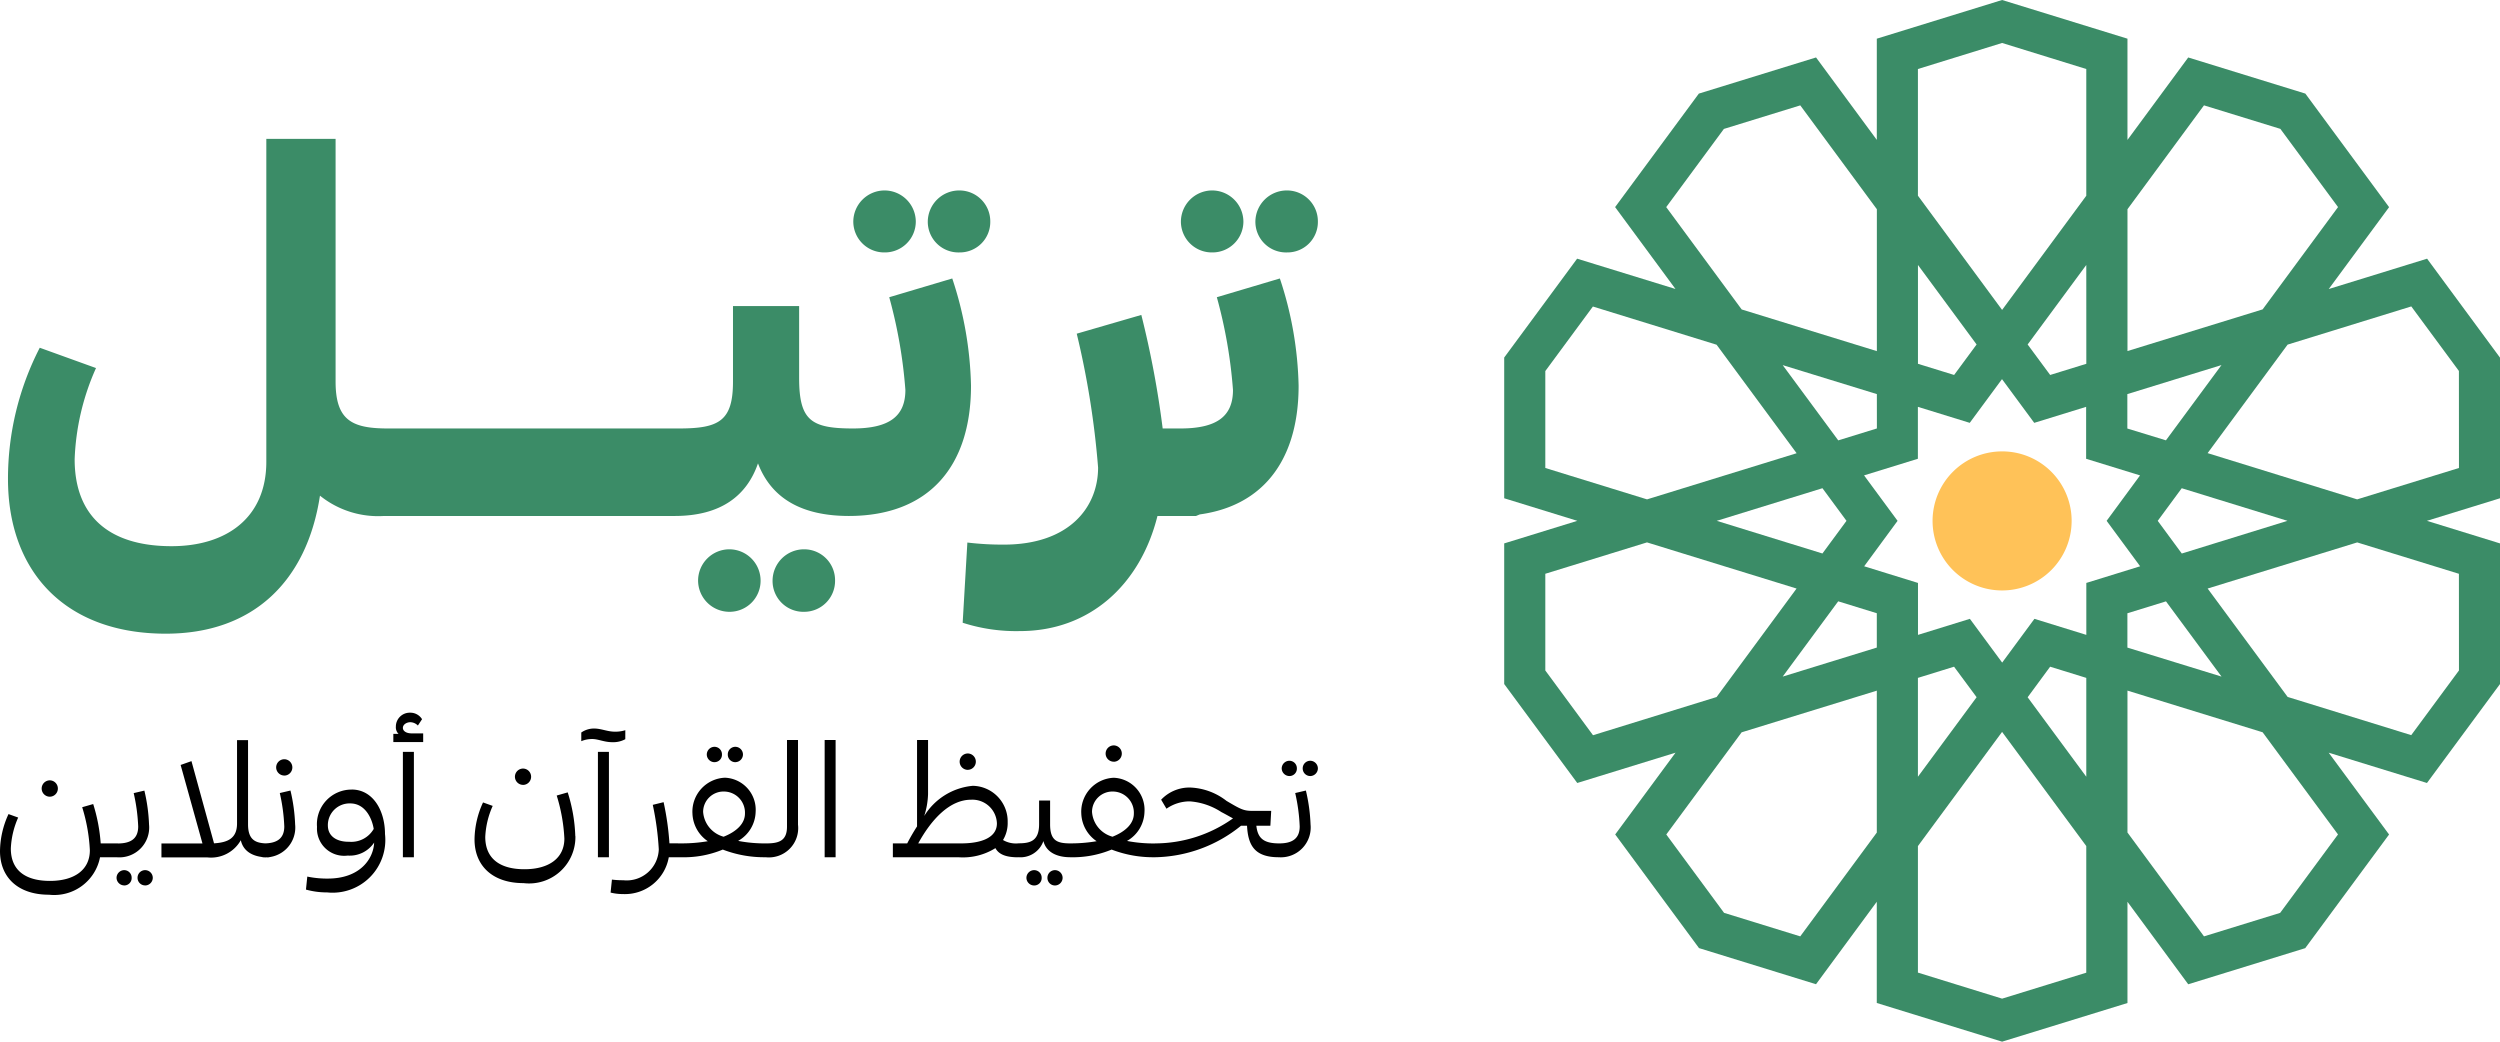 <svg xmlns="http://www.w3.org/2000/svg" xmlns:xlink="http://www.w3.org/1999/xlink" width="144" height="60" viewBox="0 0 144 60">
  <defs>
    <clipPath id="clip-path">
      <rect id="Rectangle_2" data-name="Rectangle 2" width="57.358" height="60" fill="none"/>
    </clipPath>
  </defs>
  <g id="Group_3718" data-name="Group 3718" transform="translate(-1124 -29)">
    <g id="Group_3716" data-name="Group 3716" transform="translate(1210.642 29)">
      <g id="Group_3715" data-name="Group 3715" clip-path="url(#clip-path)">
        <path id="Path_1" data-name="Path 1" d="M100.185,101.117a4.005,4.005,0,1,1-4.005-4,4,4,0,0,1,4.005,4" transform="translate(-67.501 -71.117)" fill="#ffc258"/>
        <path id="Path_2" data-name="Path 2" d="M57.358,20.6l-4.2-5.7-5.665,1.748,3.477-4.716L46.146,5.391,39.4,3.31,35.9,8.059h0V2.228L28.679,0,21.462,2.228v5.83l-3.5-4.749L11.211,5.392,6.388,11.929l3.477,4.716L4.2,14.9,0,20.594V28.7L4.212,30,0,31.3v8.1l4.208,5.7,5.66-1.745-3.475,4.71,4.828,6.546,6.739,2.081,3.5-4.751v5.831L28.679,60,35.9,57.774V51.943l3.5,4.751,6.738-2.08,4.83-6.547L47.49,43.355,53.151,45.1l4.207-5.7V31.3L53.147,30l4.212-1.3ZM40.307,6.068l4.4,1.355,3.322,4.505-4.344,5.893-7.784,2.4V12.05ZM36.63,32.618l-3.1.959v2.992l-2.989-.924-1.858,2.521-1.86-2.521-2.989.924V33.577l-3.1-.959L22.658,30l-1.93-2.618,3.1-.957V23.434l2.987.922,1.858-2.518,1.857,2.518,2.989-.922v2.992l3.106.957L34.7,30Zm-3.1-11.663-2.083.643L30.15,19.842l3.378-4.58Zm-7.615.643-2.083-.643V15.262l3.378,4.58Zm-4.448,3.081-2.226.687-3.2-4.335L21.465,22.7ZM19.716,30,18.33,31.881,12.242,30l6.089-1.879Zm-.478,4.636,2.224.686V37.3l-5.421,1.672Zm4.592,4.41,2.081-.644,1.3,1.757L23.83,44.74Zm7.616-.644,2.082.644v5.694L30.15,40.162Zm4.45-1.1V35.324l2.223-.686,3.2,4.334Zm3.133-5.419L37.643,30l1.383-1.878L45.115,30Zm-3.136-7.2V22.7l5.423-1.672-3.2,4.335ZM23.83,3.975l4.849-1.5,4.849,1.5v7.3l-4.849,6.576L23.83,11.271ZM12.654,7.426l4.4-1.357,4.411,5.982v8.174l-7.786-2.4L9.332,11.929ZM2.368,21.373l2.741-3.717,7.125,2.2,4.609,6.25L8.227,28.764,2.368,26.956Zm0,17.246V33.049l5.857-1.807L16.84,33.9l-4.607,6.249-7.117,2.2ZM17.052,53.935,12.664,52.58,9.336,48.067l4.34-5.885,7.786-2.4v8.174Zm11.627,3.587-4.849-1.5V48.734l4.848-6.577v0l4.849,6.575v7.295Zm16.015-4.94-4.386,1.353L35.9,47.953V39.779l7.786,2.4,4.341,5.885Zm10.3-13.963-2.749,3.725-7.118-2.2L40.518,33.9l8.615-2.657,5.858,1.807Zm0-11.663L49.13,28.764,40.516,26.1l4.608-6.25,7.124-2.2,2.743,3.718Z" fill="#3b8c67"/>
      </g>
    </g>
    <g id="Group_3717" data-name="Group 3717" transform="translate(1 -0.28)">
      <path id="Path_4" data-name="Path 4" d="M-53.64-5.04c-2.07,0-3.03-.45-3.03-2.7V-21.72h-3.99v18.6c0,3.21-2.28,4.86-5.46,4.86-3.51,0-5.58-1.65-5.58-5.01a14.054,14.054,0,0,1,1.23-5.25l-3.24-1.17a16.486,16.486,0,0,0-1.83,7.56c0,5.31,3.27,8.91,9.09,8.91,5.04,0,8.13-3.03,8.88-7.95A5.347,5.347,0,0,0-53.88,0l.51-.09.24-4.86Zm-.75,4.89.51.15h5.61l.48-.15.24-4.74-.51-.15h-5.58l-.51.21Zm5.58,0,.51.15h5.61l.48-.15.24-4.74-.51-.15h-5.58l-.51.21Zm5.58,0,.51.15h5.61l.48-.15.24-4.74-.51-.15h-5.58l-.51.21Zm16.38-4.89c-2.43,0-3.12-.45-3.12-2.91v-4.14h-3.81v4.35c0,2.28-.81,2.7-3.12,2.7l-.51.09-.24,4.86.51.09c2.7,0,4.17-1.2,4.8-3.03C-31.56-.99-29.79,0-27.09,0l.51-.09.24-4.86Zm-7.14,6.96a1.805,1.805,0,0,0-1.8,1.8,1.805,1.805,0,0,0,1.8,1.8,1.786,1.786,0,0,0,1.8-1.8A1.805,1.805,0,0,0-33.99,1.92Zm4.32,0a1.812,1.812,0,0,0-1.83,1.8,1.775,1.775,0,0,0,1.83,1.8,1.78,1.78,0,0,0,1.77-1.8A1.78,1.78,0,0,0-29.67,1.92Zm2.82-18.87a1.78,1.78,0,0,0,1.8,1.77,1.78,1.78,0,0,0,1.8-1.77,1.805,1.805,0,0,0-1.8-1.8A1.805,1.805,0,0,0-26.85-16.95Zm4.29,0a1.768,1.768,0,0,0,1.83,1.77,1.754,1.754,0,0,0,1.77-1.77,1.78,1.78,0,0,0-1.77-1.8A1.812,1.812,0,0,0-22.56-16.95ZM-27.12,0c4.65,0,7.05-2.88,7.05-7.5a20.861,20.861,0,0,0-1.08-6.18l-3.63,1.08a27.8,27.8,0,0,1,.93,5.34c0,1.5-.9,2.22-3.03,2.22l-.51.24-.24,4.59ZM-9.03-5.04a54.542,54.542,0,0,0-1.23-6.54l-3.72,1.08a49.487,49.487,0,0,1,1.23,7.71c0,2.28-1.65,4.44-5.43,4.44a17.07,17.07,0,0,1-2.1-.12l-.27,4.62a10.019,10.019,0,0,0,3.3.48c4.02,0,6.93-2.67,7.92-6.63h2.22l.51-.21.24-4.62-.51-.21Zm1.05-11.91a1.78,1.78,0,0,0,1.8,1.77,1.78,1.78,0,0,0,1.8-1.77,1.805,1.805,0,0,0-1.8-1.8A1.805,1.805,0,0,0-7.98-16.95Zm4.29,0a1.768,1.768,0,0,0,1.83,1.77A1.754,1.754,0,0,0-.09-16.95a1.78,1.78,0,0,0-1.77-1.8A1.812,1.812,0,0,0-3.69-16.95ZM-8.25,0C-3.6,0-1.2-2.88-1.2-7.5a20.86,20.86,0,0,0-1.08-6.18L-5.91-12.6a27.8,27.8,0,0,1,.93,5.34c0,1.5-.9,2.22-3.03,2.22l-.51.24L-8.76-.21Z" transform="translate(1199 59)" fill="#3b8c67"/>
      <path id="Path_3" data-name="Path 3" d="M-76.328-3.83a.469.469,0,0,0,.461-.471.469.469,0,0,0-.461-.471A.471.471,0,0,0-76.8-4.3.471.471,0,0,0-76.328-3.83ZM-73.4-1.14a9.836,9.836,0,0,0-.432-2.267l-.634.182a9.948,9.948,0,0,1,.442,2.478c0,1.133-.893,1.767-2.3,1.767S-78.576.415-78.576-.843a4.871,4.871,0,0,1,.423-1.786l-.557-.2A5.209,5.209,0,0,0-79.2-.7c0,1.508,1.028,2.516,2.824,2.516A2.687,2.687,0,0,0-73.438-.343h.989l.163-.029.029-.74-.163-.029Zm.951.8a1.718,1.718,0,0,0,1.834-1.882,9.947,9.947,0,0,0-.269-1.959l-.615.144a10.466,10.466,0,0,1,.259,1.921c0,.682-.4.98-1.181.98l-.163.029-.029.74Zm.4,1.623a.427.427,0,0,0,.432-.442A.432.432,0,0,0-72.045.4a.447.447,0,0,0-.442.442A.447.447,0,0,0-72.045,1.28Zm1.21,0A.445.445,0,0,0-70.4.838.445.445,0,0,0-70.835.4a.435.435,0,0,0-.442.442A.435.435,0,0,0-70.835,1.28Zm7.117-2.42c-.691,0-1.191-.134-1.191-1.1v-4.85h-.634v4.8c0,.855-.528,1.095-1.325,1.143l-1.3-4.735-.624.221,1.258,4.523h-2.363v.8h2.632a1.967,1.967,0,0,0,1.94-.989c.154.7.788.989,1.575.989l.163-.029.029-.74Zm.9-3.909a.469.469,0,0,0,.461-.471.469.469,0,0,0-.461-.471.471.471,0,0,0-.471.471A.471.471,0,0,0-62.816-5.049Zm-1.22,4.706A1.718,1.718,0,0,0-62.2-2.226a9.947,9.947,0,0,0-.269-1.959l-.615.144a10.465,10.465,0,0,1,.259,1.921c0,.682-.4.98-1.181.98l-.163.029-.029.74Zm5.09-3.9a1.993,1.993,0,0,0-1.988,2.151A1.565,1.565,0,0,0-59.176-.439a1.69,1.69,0,0,0,1.527-.749c-.038.932-.807,2.074-2.67,2.074A5.522,5.522,0,0,1-61.5.771l-.077.749a4.506,4.506,0,0,0,1.22.163,3.037,3.037,0,0,0,3.333-3.361C-57.024-3.032-57.716-4.243-58.945-4.243Zm-.163,3.006c-.72,0-1.2-.336-1.2-.941a1.25,1.25,0,0,1,1.287-1.268c.874,0,1.258.874,1.354,1.469A1.488,1.488,0,0,1-59.108-1.236Zm3.63-6.243c-.327,0-.509-.144-.509-.317,0-.192.211-.327.432-.327a.628.628,0,0,1,.432.192l.24-.365a.788.788,0,0,0-.682-.375.8.8,0,0,0-.826.807.523.523,0,0,0,.154.413h-.3v.471h1.719v-.5Zm.125,7.136v-6.07h-.634v6.07Zm6.291-4.168a.469.469,0,0,0,.461-.471.469.469,0,0,0-.461-.471.471.471,0,0,0-.471.471A.471.471,0,0,0-49.063-4.511Zm3.006,2.948A9.242,9.242,0,0,0-46.5-4.079l-.634.182a9.947,9.947,0,0,1,.442,2.478c0,1.133-.893,1.767-2.3,1.767s-2.257-.605-2.257-1.863A4.871,4.871,0,0,1-50.82-3.3l-.557-.2a5.209,5.209,0,0,0-.49,2.132c0,1.508,1.028,2.516,2.824,2.516A2.668,2.668,0,0,0-46.057-1.563Zm2.881-6.1a1.88,1.88,0,0,1-.586.086c-.461,0-.788-.182-1.22-.182a1.279,1.279,0,0,0-.73.23v.5a1.588,1.588,0,0,1,.634-.125c.346,0,.682.182,1.152.182a1.445,1.445,0,0,0,.749-.173ZM-44.76-.343h.634v-6.07h-.634Zm4.12-.8a16.169,16.169,0,0,0-.336-2.372l-.624.154a16.561,16.561,0,0,1,.346,2.564A1.851,1.851,0,0,1-43.3.982a4.965,4.965,0,0,1-.653-.038l-.077.749a3,3,0,0,0,.73.086A2.565,2.565,0,0,0-40.678-.343h.922l.163-.029.029-.74-.163-.029Zm2.593-4.677a.427.427,0,0,0,.432-.442.432.432,0,0,0-.432-.442.447.447,0,0,0-.442.442A.447.447,0,0,0-38.047-5.818Zm1.21,0a.445.445,0,0,0,.432-.442.445.445,0,0,0-.432-.442.435.435,0,0,0-.442.442A.435.435,0,0,0-36.837-5.818ZM-35.06-1.14a8.154,8.154,0,0,1-1.623-.144,1.98,1.98,0,0,0,1.008-1.671,1.848,1.848,0,0,0-1.767-1.969A1.957,1.957,0,0,0-39.315-2.86a2.012,2.012,0,0,0,.884,1.594,8.879,8.879,0,0,1-1.489.125l-.163.029-.029.74.163.029a5.822,5.822,0,0,0,2.382-.442,6.63,6.63,0,0,0,2.478.442l.163-.029.029-.74ZM-38.7-2.956a1.176,1.176,0,0,1,1.2-1.172,1.218,1.218,0,0,1,1.21,1.268c0,.567-.461,1.028-1.229,1.335A1.6,1.6,0,0,1-38.7-2.956Zm4.831-4.139V-2.1c0,.826-.49.96-1.191.96l-.163.029-.029.74.163.029a1.687,1.687,0,0,0,1.854-1.873V-7.095Zm2.8,6.752V-7.095H-31.7V-.343Zm10.526-.8a1.467,1.467,0,0,1-.884-.192,1.886,1.886,0,0,0,.269-1.028,2.047,2.047,0,0,0-2.007-2.094,3.671,3.671,0,0,0-2.8,1.738,4.521,4.521,0,0,0,.221-1.258V-7.095h-.634V-2.12c-.192.3-.384.624-.567.98h-.826v.8h3.813a3.529,3.529,0,0,0,2.094-.528c.182.336.557.528,1.3.528l.163-.029.029-.74Zm-2.91-4.235a.469.469,0,0,0,.461-.471.469.469,0,0,0-.461-.471.471.471,0,0,0-.471.471A.471.471,0,0,0-23.449-5.376ZM-26.311-1.14c.749-1.364,1.8-2.516,3.044-2.516a1.412,1.412,0,0,1,1.489,1.364c0,.807-.864,1.152-2.074,1.152Zm8.788,0c-.768,0-1.191-.134-1.191-1.1V-3.609h-.634v1.364c0,.98-.528,1.1-1.191,1.1l-.163.029-.029.74.163.029A1.4,1.4,0,0,0-19.1-1.275c.163.643.778.932,1.546.932l.163-.029.029-.74ZM-19.636.4a.447.447,0,0,0-.442.442.447.447,0,0,0,.442.442A.427.427,0,0,0-19.2.838.432.432,0,0,0-19.636.4Zm1.21,0a.435.435,0,0,0-.442.442.435.435,0,0,0,.442.442.445.445,0,0,0,.432-.442A.445.445,0,0,0-18.426.4Zm3.381-6.243a.469.469,0,0,0,.461-.471.469.469,0,0,0-.461-.471.471.471,0,0,0-.471.471A.471.471,0,0,0-15.045-5.846Zm2.382,4.706a8.154,8.154,0,0,1-1.623-.144,1.98,1.98,0,0,0,1.008-1.671,1.848,1.848,0,0,0-1.767-1.969A1.957,1.957,0,0,0-16.918-2.86a2.012,2.012,0,0,0,.884,1.594,8.879,8.879,0,0,1-1.489.125l-.163.029-.029.74.163.029A5.822,5.822,0,0,0-15.17-.785a6.63,6.63,0,0,0,2.478.442l.163-.029.029-.74ZM-16.3-2.956a1.176,1.176,0,0,1,1.2-1.172,1.218,1.218,0,0,1,1.21,1.268c0,.567-.461,1.028-1.229,1.335A1.6,1.6,0,0,1-16.3-2.956ZM-5.518-1.14c-.9,0-1.239-.3-1.316-1.018h.807l.048-.855H-7.026c-.538,0-.682-.077-1.527-.576a3.623,3.623,0,0,0-2.065-.768,2.237,2.237,0,0,0-1.7.7l.307.519a2.327,2.327,0,0,1,1.345-.423,3.828,3.828,0,0,1,1.815.615c.279.144.49.269.672.365A7.766,7.766,0,0,1-12.663-1.14l-.163.029-.029.74.163.029A8.057,8.057,0,0,0-7.717-2.158h.346c.058,1.114.423,1.815,1.825,1.815l.163-.029.029-.74Zm.144-4.322a.447.447,0,0,0,.442.442A.427.427,0,0,0-4.5-5.462.432.432,0,0,0-4.932-5.9.447.447,0,0,0-5.374-5.462Zm1.21,0a.435.435,0,0,0,.442.442.445.445,0,0,0,.432-.442A.445.445,0,0,0-3.722-5.9.435.435,0,0,0-4.164-5.462ZM-5.547-.343A1.718,1.718,0,0,0-3.712-2.226a9.947,9.947,0,0,0-.269-1.959l-.615.144A10.465,10.465,0,0,1-4.337-2.12c0,.682-.4.98-1.181.98l-.163.029-.029.74Z" transform="translate(1202.2 79)"/>
    </g>
  </g>
</svg>
